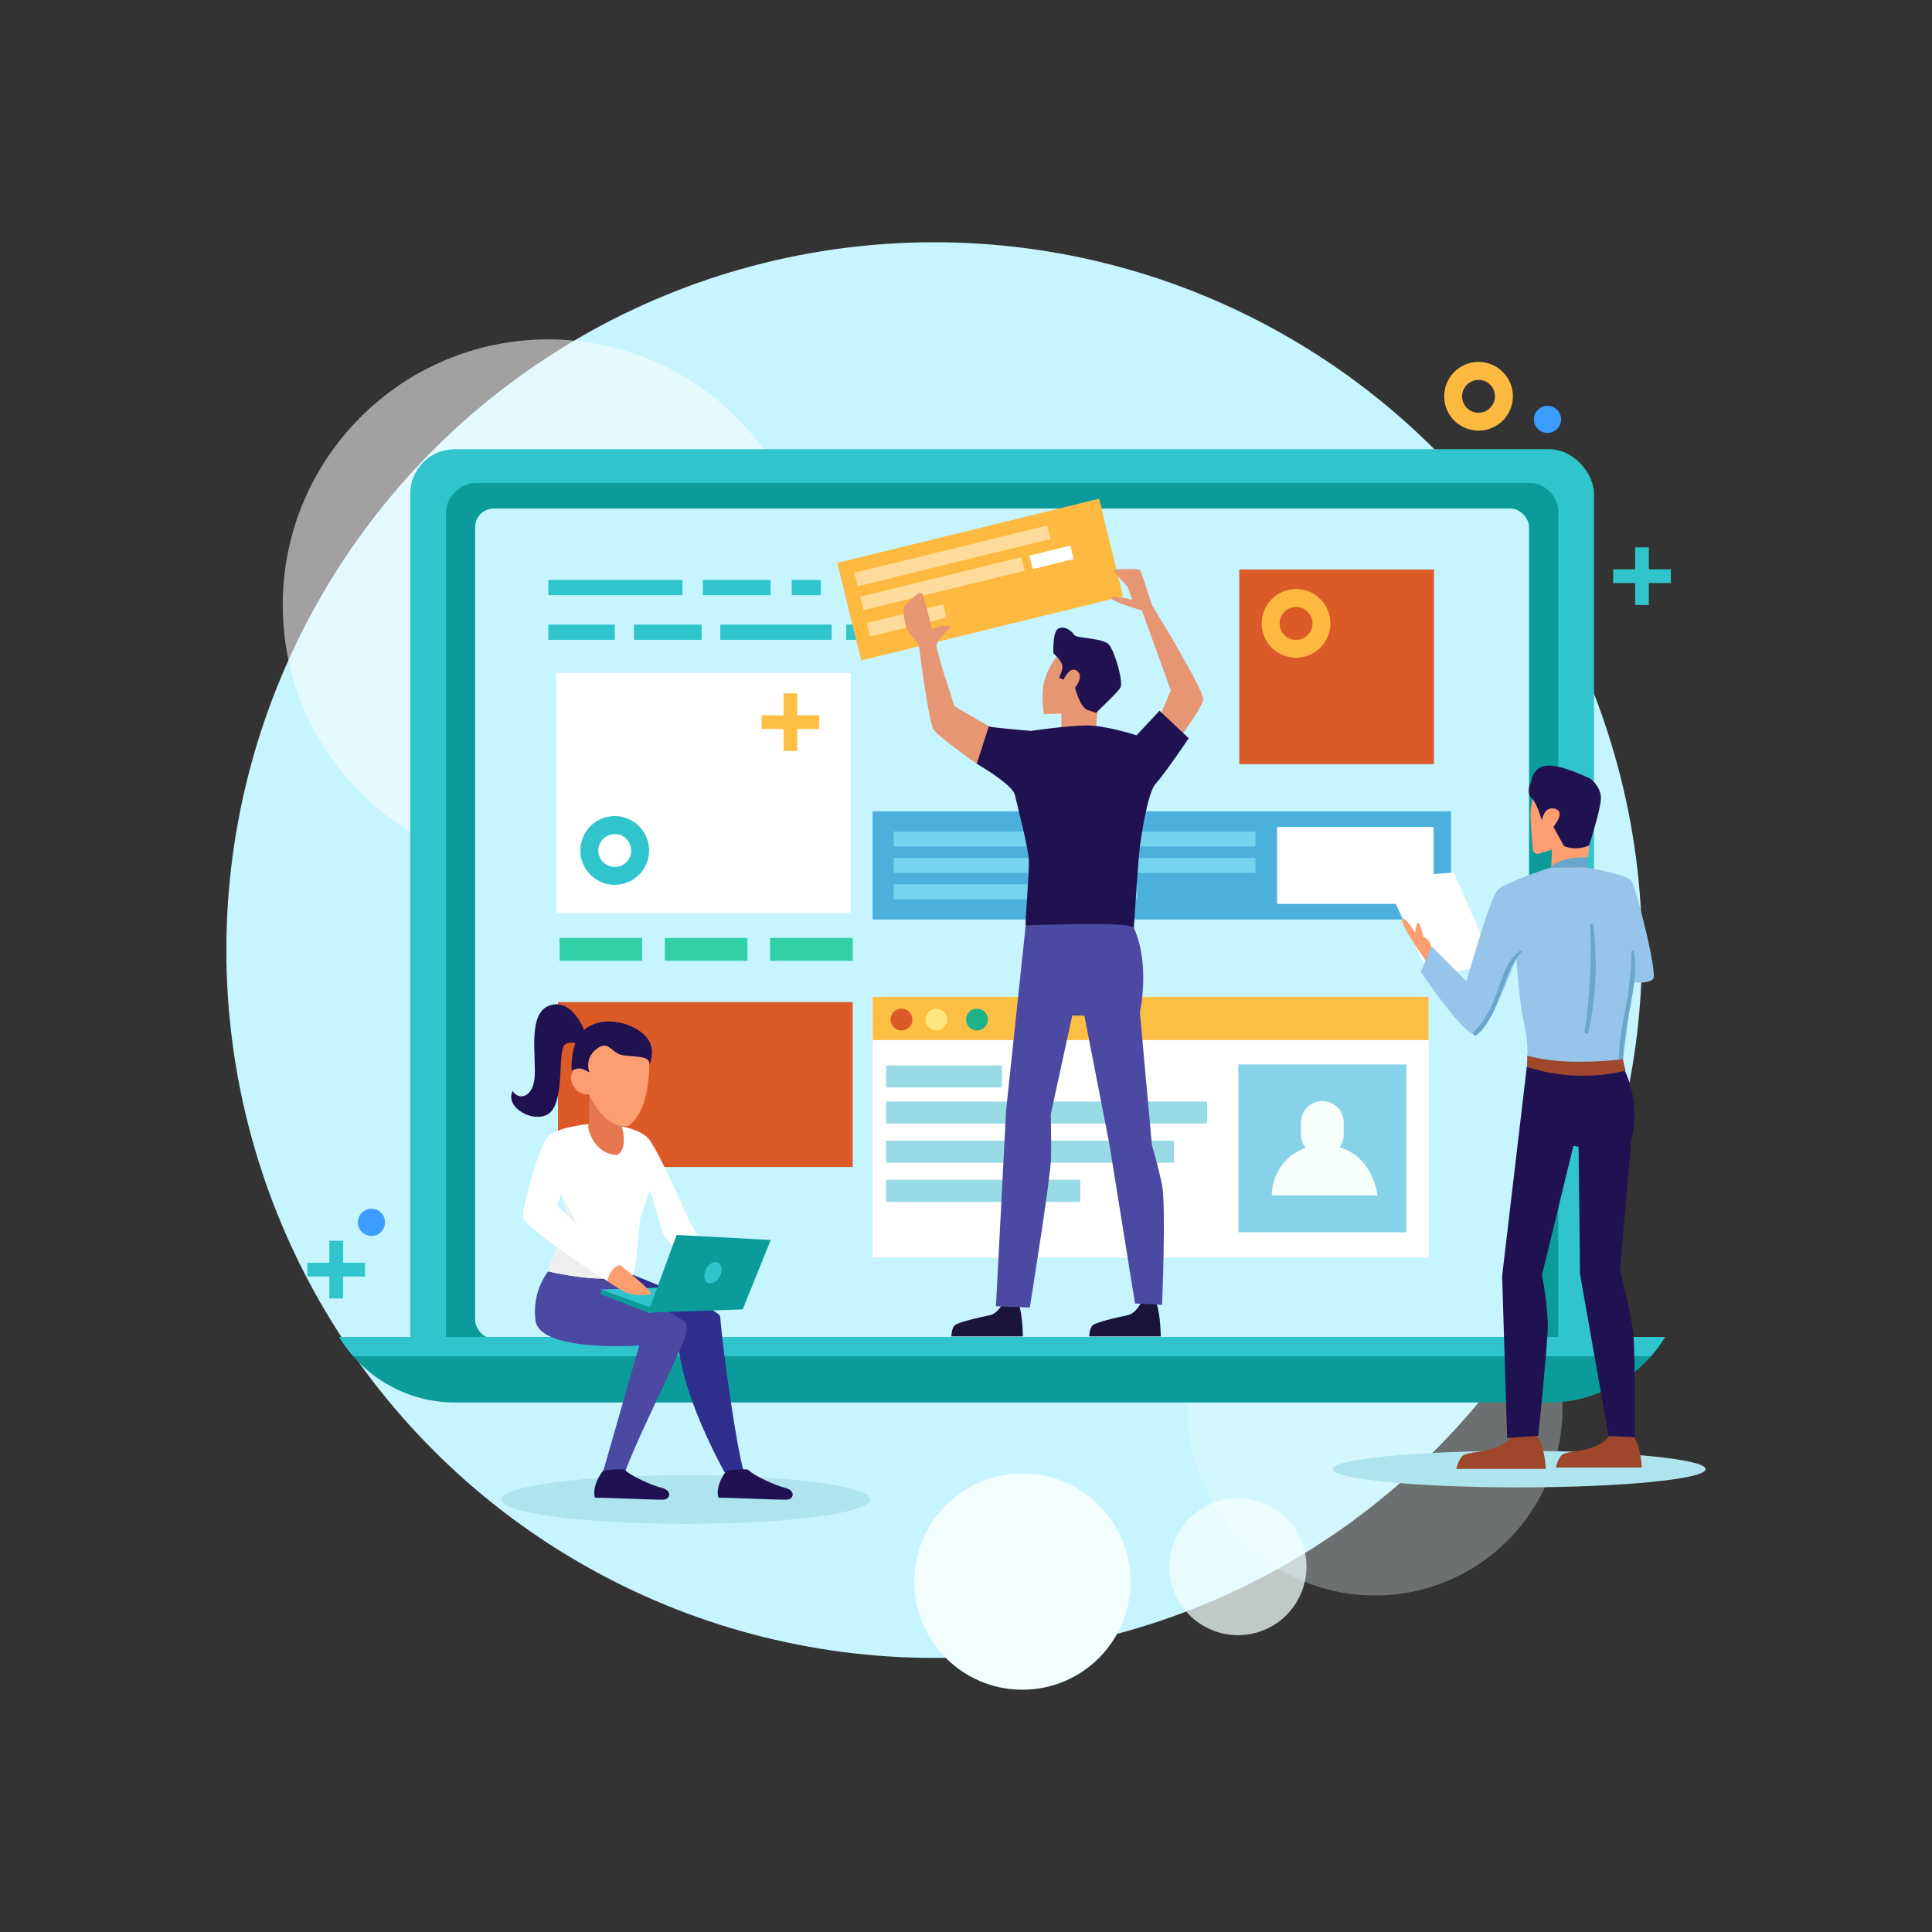 <svg id="圖層_1" data-name="圖層 1" xmlns="http://www.w3.org/2000/svg" viewBox="0 0 800 800"><rect x="0" y="0" width="800" height="800" fill="#333333" stroke="none"/><defs><style>.cls-1{fill:#c6f4ff;}.cls-2,.cls-3,.cls-4,.cls-6{fill:#f3feff;}.cls-3{opacity:0.3;}.cls-4{opacity:0.48;}.cls-14,.cls-5{fill:#fff;}.cls-5{opacity:0.54;}.cls-6{opacity:0.73;}.cls-7{fill:#aee4ed;}.cls-8{fill:#30c5cc;}.cls-9{fill:#3d9cff;}.cls-10{fill:#0b9b9b;}.cls-11{fill:#db5a28;}.cls-12{fill:#2f2f8e;}.cls-13{fill:#4c49a2;}.cls-15{fill:#e67750;}.cls-16{fill:#efefef;}.cls-17{fill:#fd9e71;}.cls-18{fill:#201251;}.cls-19{fill:#31d0a8;}.cls-20{fill:#feba40;}.cls-21{fill:#fedb9b;}.cls-22{fill:#4cb0dd;}.cls-23{fill:#75d5ef;}.cls-24{fill:#fdbe44;}.cls-25{fill:#98dbe5;}.cls-26{fill:#86d2e8;}.cls-27{fill:#f6fffa;}.cls-28{fill:#ffe780;}.cls-29{fill:#1fb288;}.cls-30{fill:#9e472d;}.cls-31{fill:#262845;}.cls-32{fill:#6aa5cc;}.cls-33{fill:#96c4ea;}.cls-34{fill:#1a133a;}.cls-35{fill:#e79673;}</style></defs><title>service</title><circle class="cls-1" cx="386.83" cy="393.41" r="293.1"/><circle class="cls-2" cx="423.36" cy="654.9" r="44.78"/><circle class="cls-3" cx="569.39" cy="583.04" r="77.61"/><circle class="cls-4" cx="461.52" cy="462.81" r="44.78"/><circle class="cls-5" cx="227.07" cy="250.51" r="109.99"/><circle class="cls-6" cx="512.6" cy="648.76" r="28.36" transform="translate(-183.97 203.3) rotate(-19.09)"/><path class="cls-7" d="M360.35,620.92c0,5.57-34.2,10.08-76.4,10.08s-76.41-4.51-76.41-10.08,34.21-10.07,76.41-10.07S360.35,615.36,360.35,620.92Z"/><ellipse class="cls-7" cx="629.03" cy="608.33" rx="77.24" ry="7.56"/><polygon class="cls-8" points="151.15 522.89 142.05 522.89 142.05 513.79 136.38 513.79 136.38 522.89 127.28 522.89 127.28 528.57 136.38 528.57 136.38 537.66 142.05 537.66 142.05 528.57 151.15 528.57 151.15 522.89"/><path class="cls-9" d="M159.43,506.15a5.62,5.62,0,1,1-5.62-5.62A5.62,5.62,0,0,1,159.43,506.15Z"/><rect class="cls-8" x="169.86" y="186.01" width="490.19" height="392.94" rx="18.48"/><rect class="cls-10" x="232.48" y="152.19" width="364.95" height="460.56" rx="12.01" transform="translate(797.43 -32.48) rotate(90)"/><rect class="cls-1" x="196.74" y="210.55" width="436.42" height="343.85" rx="7.76"/><path class="cls-10" d="M140.43,553.63a56.08,56.08,0,0,0,47.91,27.11H641.57a56.09,56.09,0,0,0,47.91-27.11Z"/><path class="cls-8" d="M146.29,561.59H683.62a56.67,56.67,0,0,0,5.86-8h-549A55.89,55.89,0,0,0,146.29,561.59Z"/><rect class="cls-11" x="231.05" y="414.94" width="122.02" height="68.29"/><rect class="cls-8" x="350.41" y="240.13" width="45.9" height="6.32"/><rect class="cls-8" x="291.05" y="240.13" width="28.02" height="6.32"/><rect class="cls-8" x="227.07" y="240.13" width="55.52" height="6.32"/><rect class="cls-8" x="327.85" y="240.13" width="12.04" height="6.32"/><rect class="cls-8" x="407.99" y="240.13" width="27.93" height="6.32"/><rect class="cls-8" x="350.41" y="258.61" width="17.22" height="6.32"/><rect class="cls-8" x="374.48" y="258.61" width="17.22" height="6.32"/><rect class="cls-8" x="262.51" y="258.61" width="28.02" height="6.32"/><rect class="cls-8" x="227.07" y="258.61" width="27.49" height="6.32"/><rect class="cls-8" x="298.22" y="258.61" width="46.15" height="6.32"/><path class="cls-12" d="M308,609.32c-2.91-9.32-8.54-48.72-9.8-64.15-.26-3.27-36.17-17.29-36.17-17.29-21-.54-31.84,7.71-31.84,7.71l50.47,17c0,22.77,19.41,57.1,19.41,57.1Z"/><path class="cls-13" d="M264.72,557.16l-15,52.19,8.56,1.87c3.74-12.31,25.31-54.51,25.89-59.53.25-2.14.1-3.79-.7-4.46s-25-15.13-32-16.71c-9.42-2.11-23.39-5.5-23.39-5.5a28.19,28.19,0,0,0-6.35,21.64C223.26,560.07,264.72,557.16,264.72,557.16Z"/><path class="cls-14" d="M244.49,465.37s-16.42,1.46-17.17,5.94,7.84,32.81,7.84,32.81l-8.35,22.28s23.69,5.83,35.24,1.48c1.09.5,3-23.38,3-23.38l4.11-11.74,5.22,17.71,11.94,16.79,7.84-6.34-8.7-15.3S272,474.88,268.37,471.31C261.65,464.59,244.49,465.37,244.49,465.37Z"/><path class="cls-15" d="M257.51,466.55l-1.27-16.89H243.93v15.78c-1.56.17,1.68,12.77,11.6,12.77C255.53,478.21,260.16,476.53,257.51,466.55Z"/><path class="cls-16" d="M232.55,495.17c1.44,5.09,2.61,8.95,2.61,8.95l-8.35,22.27s18,4.44,30.3,2.69c-1.1-.81-15.64-10.61-16.35-14.88C239.26,505.24,232.55,495.17,232.55,495.17Z"/><path class="cls-17" d="M268.48,432.61c-1-4.33-7.79-5.58-18.45-4.32-7.25.85-8.88,7.52-9.09,12.48-.11,0-.21,0-.32.08a5.88,5.88,0,0,0-4.15,5.85,5.75,5.75,0,0,0,1.43,3.59,6.06,6.06,0,0,0,4.39,2.8,5.51,5.51,0,0,0,1.52,0c3,6.28,8.56,14.12,16.33,13.18C271.53,458.27,268.48,432.61,268.48,432.61Z"/><path class="cls-18" d="M244.06,444a8.28,8.28,0,0,1,3-9.64c5.31-4,5.67,1.9,11.27,2.63s11.13.26,10.53,4c3.39-8.36-1.51-13.15-7-15.77s-14.06-3.75-20,1.23-5.16,16.92-5.16,16.92C240.58,441.42,241.63,443,244.06,444Z"/><path class="cls-18" d="M241.81,426.4s-4.95-13.3-14.33-10-5.15,22.19-6.18,30.41-6.93,8.58-9,4.93c-3.92,7.45,11.44,15,16.44,7.86s2.12-25.31,5.32-27.16,6.41.55,6.41.55Z"/><path class="cls-14" d="M227.69,469.81c-3.94,2.28-11.19,29.46-11.19,33.94s35,26.77,35,26.77,1.61-5.5,5.34-6.62c-.75-.37-26.12-24.63-26.12-24.63l6.72-19S237.4,464.22,227.69,469.81Z"/><polygon class="cls-8" points="248.78 533.95 284.42 532.86 307.55 541.44 268.39 543.52 248.78 533.95"/><polygon class="cls-10" points="268.39 543.52 248.78 535.92 248.78 533.95 269.94 541.58 268.39 543.52"/><polygon class="cls-10" points="268.39 543.52 280.16 511.36 319.12 513.45 307.55 542.19 268.39 543.52"/><path class="cls-8" d="M292.31,525.59c-1.16,2.31-.81,4.84.78,5.63s3.82-.44,5-2.75.81-4.84-.78-5.64S293.47,523.27,292.31,525.59Z"/><path class="cls-17" d="M256.8,523.9s14.18,11.2,12.69,11.94-7.84.75-11.2-1.12-6.83-4.2-6.83-4.2S252.7,524.27,256.8,523.9Z"/><path class="cls-18" d="M258.67,608.61c2.51,2.55,11.08,6.42,15.3,7.46,4.52,1.12,3.73,4.92.42,4.92-6.49,0-20.92-.81-28-.81-1.12-3.36.81-7.85,3.08-10.88C250.12,608.38,258.31,608.24,258.67,608.61Z"/><path class="cls-18" d="M309.79,608.61c2.52,2.55,11.08,6.42,15.3,7.46,4.52,1.12,3.73,4.92.42,4.92-6.48,0-20.92-.81-28-.81-1.12-3.36.8-7.85,3.07-10.88C301.24,608.38,309.43,608.24,309.79,608.61Z"/><rect class="cls-19" x="231.71" y="388.39" width="34.22" height="9.43"/><rect class="cls-19" x="318.86" y="388.39" width="34.22" height="9.43"/><rect class="cls-19" x="275.29" y="388.39" width="34.22" height="9.43"/><rect class="cls-20" x="350.03" y="219.23" width="111.64" height="41.59" transform="translate(-45.48 103.55) rotate(-13.78)"/><rect class="cls-21" x="353.25" y="227.33" width="82.23" height="5.75" transform="translate(-43.47 100.54) rotate(-13.78)"/><rect class="cls-21" x="355.88" y="238.86" width="68.71" height="5.75" transform="translate(-46.34 99.88) rotate(-13.78)"/><rect class="cls-21" x="359.07" y="254.03" width="32.6" height="5.75" transform="translate(-50.38 96.78) rotate(-13.78)"/><rect class="cls-14" x="426.68" y="227.94" width="17.46" height="5.75" transform="translate(-42.44 110.33) rotate(-13.78)"/><rect class="cls-14" x="230.42" y="278.63" width="121.78" height="99.37"/><rect class="cls-22" x="361.32" y="335.94" width="239.49" height="44.81"/><rect class="cls-14" x="528.83" y="342.43" width="64.81" height="31.84"/><rect class="cls-23" x="370.08" y="344.36" width="149.8" height="6.14"/><rect class="cls-23" x="370.08" y="355.28" width="149.8" height="6.14"/><rect class="cls-23" x="370.08" y="366.2" width="100.85" height="6.14"/><rect class="cls-14" x="361.37" y="412.77" width="230.15" height="107.99"/><rect class="cls-24" x="361.37" y="412.77" width="230.15" height="17.9"/><rect class="cls-25" x="366.96" y="456.13" width="132.9" height="9.11"/><rect class="cls-25" x="366.96" y="472.34" width="119.18" height="9.11"/><rect class="cls-25" x="366.96" y="488.54" width="80.38" height="9.11"/><rect class="cls-25" x="366.96" y="441.2" width="47.9" height="9.11"/><rect class="cls-26" x="512.8" y="440.76" width="69.51" height="69.51"/><path class="cls-27" d="M554.66,475.06a8.81,8.81,0,0,0,1.75-5.26v-5.31a8.86,8.86,0,0,0-17.71,0v5.31a8.8,8.8,0,0,0,1.92,5.49,20.87,20.87,0,0,0-14,19.7h43.78S568.76,479.15,554.66,475.06Z"/><circle class="cls-11" cx="373.27" cy="422.17" r="4.52"/><circle class="cls-28" cx="387.74" cy="422.17" r="4.52"/><circle class="cls-29" cx="404.53" cy="422.17" r="4.52"/><rect class="cls-11" x="513.16" y="235.82" width="80.6" height="80.6"/><path class="cls-30" d="M626,593.88s.69,2.12-5.81,5.09-13.37,1.92-15.05,4.41a13.53,13.53,0,0,0-2.08,4.85h37s-.28-10.21-4.47-14.75C636.14,594.46,626,593.88,626,593.88Z"/><path class="cls-30" d="M666.31,593.87s.67,2-5.58,4.89-12.86,1.84-14.48,4.24a13,13,0,0,0-2,4.67h35.57s-.27-9.83-4.3-14.19C676,594.42,666.31,593.87,666.31,593.87Z"/><polygon class="cls-14" points="618.73 399.35 591.87 404.07 572.97 363.63 601.9 361.27 618.73 399.35"/><path class="cls-31" d="M585.19,395.26h0C585.12,395.3,585.1,395.3,585.19,395.26Z"/><path class="cls-17" d="M637.32,323.49s-3.54,7.08-3.54,13.58c0,4.54.58,11.09.92,14.63a2,2,0,0,0,2.64,1.76l5.29-1.63-.29,7.67,14.78-.26,3.23-31S648,314.63,637.32,323.49Z"/><path class="cls-18" d="M638.44,339.78s.83-6.14,5.46-4.87-.67,7.47-.67,7.47l4.42,8a13.58,13.58,0,0,0,10.33-.3s4.92-14.95,4.92-19.67-4.3-7.92-4.3-7.92-11.54-5.76-17.74-5.46-6.79,6.49-6.79,6.49-2.36,4.72,0,6.79S638.44,339.78,638.44,339.78Z"/><path class="cls-32" d="M657.79,355l-.67,4.27-15.27.06S644.8,354.58,657.79,355Z"/><path class="cls-17" d="M592.45,393.15s1.07-3.35-3.24-5.31c.11-.79-.87-4.71-1.77-5.61s-1.48,4.13-1.48,4.13-4.23-7.53-5.31-5.61,9.54,16.73,9.84,17.32S592.45,393.15,592.45,393.15Z"/><path class="cls-18" d="M632.21,441.76,622,528.34l2.08,67.12,12.88-.92s3.64-35.3,3.93-44.16S638.5,528,638.5,528l13-53.53,2.16.4.59,52.73,11.84,67,10.82.52s.27-34.55-.62-43.11-5.51-25.68-5.51-25.68l4.73-54.6s4.72-14.37-3.74-30.5C670.68,441.26,632.21,441.76,632.21,441.76Z"/><path class="cls-33" d="M641.85,359.3s-18.3,5.91-21.65,9.25-12.94,37.83-12.94,37.83L592.8,391.89l-4.48,10.51s16.93,25.19,22.24,26,17.32-31.87,17.32-31.87S629,414.34,631,423.26a55.73,55.73,0,0,1,1.19,18.5c16.37,3,30.3,2.36,39.55-.59l4.58-34.38s6.24.73,8.21-1.44-7.08-37.78-9-40.54-18.38-5.57-18.38-5.57Z"/><path class="cls-32" d="M659.67,382.94c-.1-.7-1.25-.53-1.23.17A224.3,224.3,0,0,1,656.17,427c-.16,1,1.3,1.43,1.52.42A127.77,127.77,0,0,0,659.67,382.94Z"/><path class="cls-32" d="M676.46,393.9c-.1-.49-.85-.36-.86.12a145.6,145.6,0,0,1-2.86,25.39c-1.46,7.54-2.79,15.1-2.3,22.81.07,1.08,1.74,1.09,1.69,0-.37-8.91,1.44-17.51,3.06-26.22C676.53,408.77,677.92,401.22,676.46,393.9Z"/><path class="cls-32" d="M629.55,393.64c-4.91,3.12-6.76,9.23-8.64,14.43-2.54,7-5.09,13.95-10.63,19.23-.82.79.41,2,1.25,1.25,10.23-9.21,9.74-24.27,18.47-34.34C630.26,393.91,629.92,393.4,629.55,393.64Z"/><path class="cls-30" d="M672,438.61s-24.8,3.15-39.75-1.58c.39,0,0,4.73,0,4.73a75.14,75.14,0,0,0,40.93,1.57C673,443.26,672,438.61,672,438.61Z"/><path class="cls-34" d="M415.39,539.39s-2.05,4.48-5.59,5.22-12.88,2.8-14.37,4.11-1.49,4.66-1.49,4.66h29.61s-.05-9-1.77-13.62C422.48,539.76,415.39,539.39,415.39,539.39Z"/><path class="cls-34" d="M472.49,539.39s-2.06,4.48-5.6,5.22-12.87,2.8-14.37,4.11-1.49,4.66-1.49,4.66h29.61s-.05-9-1.77-13.62C479.58,539.76,472.49,539.39,472.49,539.39Z"/><path class="cls-35" d="M468.86,248.36s-8.25-2.1-8.75-.79,12.75,5.23,12.75,5.23l11.93,33.08-4.47,10.58,8.21,9s9-12.13,9.7-15.68S477,250.56,477,250.56s-4.36-13.88-5-14.55-8.56-.25-10.34-.22,5.19,7.1,5.19,7.1Z"/><path class="cls-35" d="M436.77,272.85s-3.93,5.51-4.77,11.39a38.33,38.33,0,0,0,.28,11.47l7.21-.23v6.74h14.34a75,75,0,0,1,.84-7.91c.56-2.79,4.48-8.11,4.48-8.11L452.71,268l-9.24-.84Z"/><path class="cls-18" d="M440.4,281.44s2.51-5.88,5.59-3.64-.84,7-.84,7,2,8.12,5.32,9.24l3.36,1.11S462.5,287,463.9,284.8s-2.23-15.11-4.75-17.91-13.44-2.52-14.28-3.92-3.64-3.92-6.43-2.8-2.24,10.36-2.24,10.36,3.46,3,3.69,5.12-1.38,5-1.38,5Z"/><path class="cls-18" d="M426.84,302.65s14.3-2.08,22.51-2.27,21.27,4.1,21.27,4.1l9.51-10.17,12.1,11.38s-10.3,15.21-13.62,18.75-5.75,20.16-6.5,25.2-2.61,34.51-2.61,34.51-8.77,10.45-44.78-.93c-.37-.37,1.5-21.64,1.31-26.87s-4.85-23-5.79-27.24-15.8-12.88-15.8-12.88-1.84-10.45,5-15.48C410.36,301.31,426.84,302.65,426.84,302.65Z"/><path class="cls-35" d="M393.56,259.89s-5.41,5-5.78,7.09,7.44,25.43,7.44,25.43l14.24,8.34-5,15.48s-15.54-10.81-17.78-14-6.16-34.89-6.16-34.89-5-6.34-5.41-8-1.54-7.17-.68-8.25,6.64-7.05,7.49-5.28,4,14.7,4,14.7S392.26,257.65,393.56,259.89Z"/><path class="cls-13" d="M424.72,383.22l-8.11,76.5-4.2,81.16,14,.56s8.68-53.85,8.82-62.05-.14-18-.14-18L444,420.54h5l10.36,53.17,10.63,66.05,11.2.56s1.68-41.14,0-49.54-4.2-16.51-4.2-16.51l-5-55.13s4.48-19.59-2.52-35C468.1,381.35,424.72,383.22,424.72,383.22Z"/><polygon class="cls-24" points="339.22 296.2 330.13 296.2 330.13 287.1 324.45 287.1 324.45 296.2 315.36 296.2 315.36 301.87 324.45 301.87 324.45 310.97 330.13 310.97 330.13 301.87 339.22 301.87 339.22 296.2"/><path class="cls-8" d="M254.56,366.39a14.23,14.23,0,1,1,14.22-14.22A14.24,14.24,0,0,1,254.56,366.39Zm0-21a6.8,6.8,0,1,0,6.8,6.8A6.81,6.81,0,0,0,254.56,345.37Z"/><polygon class="cls-8" points="691.86 235.74 682.76 235.74 682.76 226.65 677.09 226.65 677.09 235.74 667.99 235.74 667.99 241.42 677.09 241.42 677.09 250.51 682.76 250.51 682.76 241.42 691.86 241.42 691.86 235.74"/><path class="cls-9" d="M646.4,173.67a5.62,5.62,0,1,1-5.62-5.63A5.62,5.62,0,0,1,646.4,173.67Z"/><path class="cls-20" d="M536.67,272.35a14.22,14.22,0,1,1,14.22-14.22A14.24,14.24,0,0,1,536.67,272.35Zm0-21a6.8,6.8,0,1,0,6.8,6.8A6.81,6.81,0,0,0,536.67,251.33Z"/><path class="cls-20" d="M612.24,178.31a14.22,14.22,0,1,1,14.22-14.22A14.24,14.24,0,0,1,612.24,178.31Zm0-21a6.8,6.8,0,1,0,6.79,6.8A6.81,6.81,0,0,0,612.24,157.29Z"/></svg>